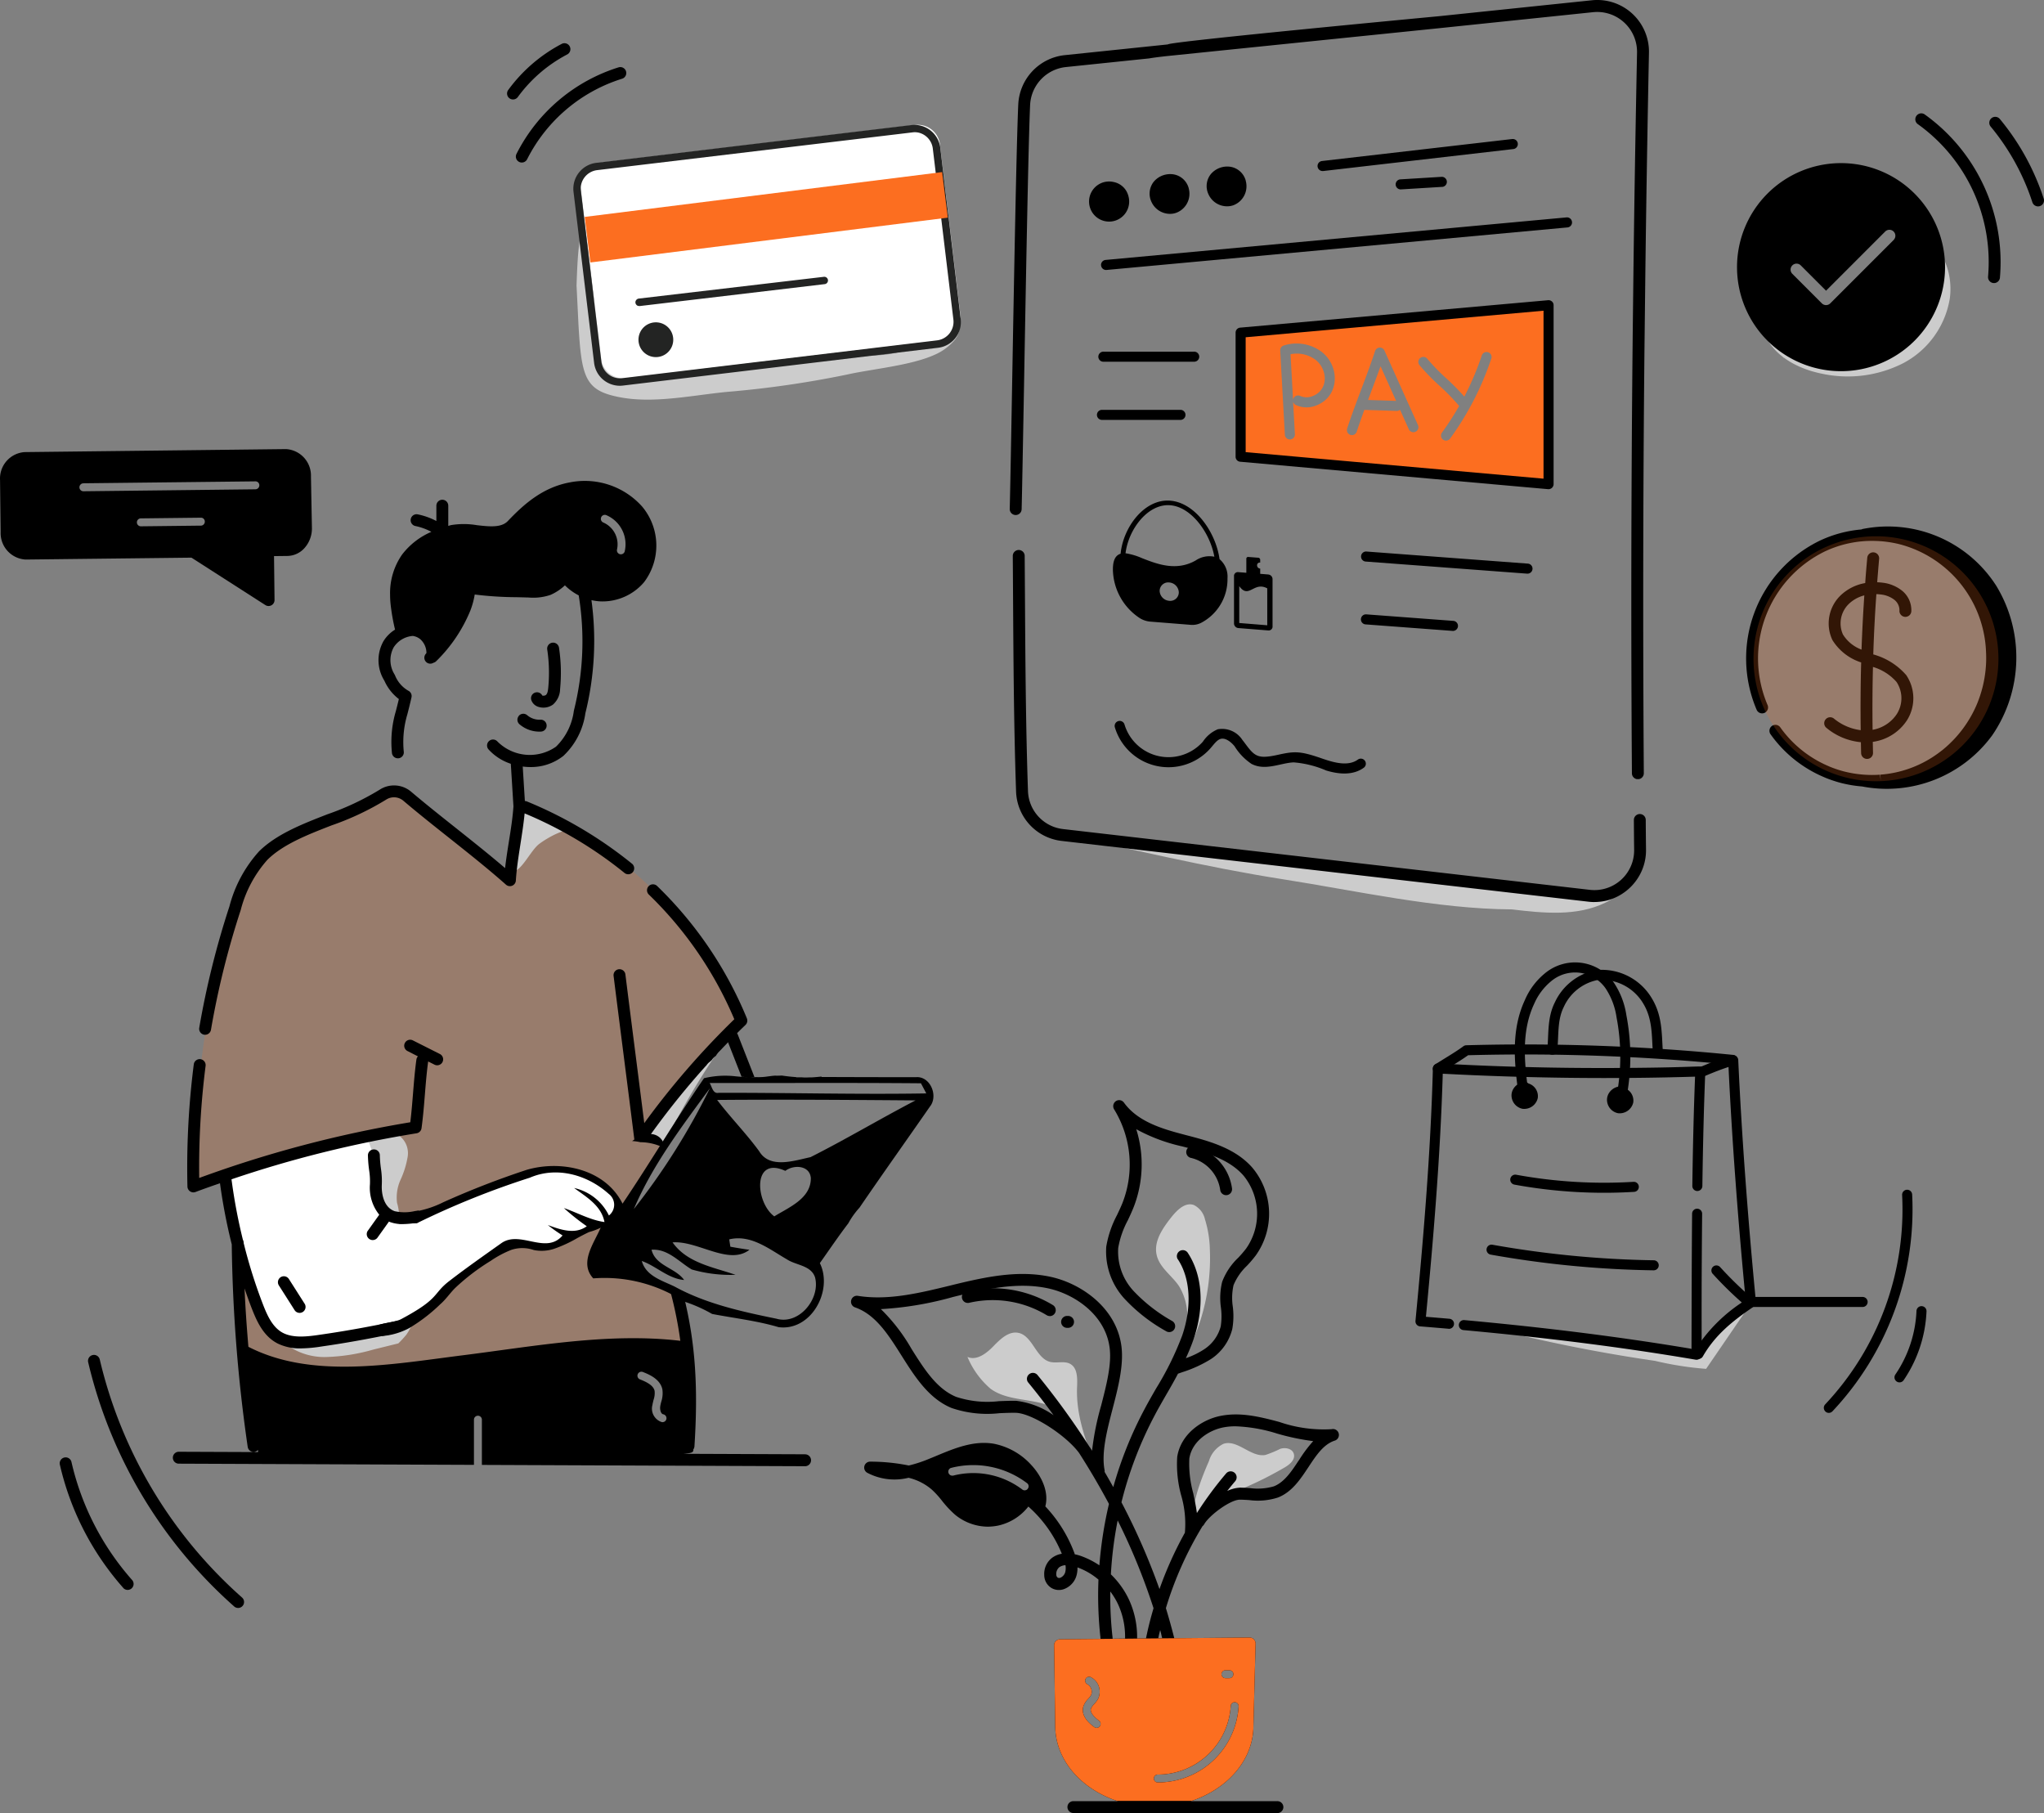 <svg id="introimage_b" xmlns="http://www.w3.org/2000/svg" xmlns:xlink="http://www.w3.org/1999/xlink" width="264.993" height="235.006" viewBox="0 0 264.993 235.006">
  <rect x="0" y="0" width="264.993" height="235.006" fill="#808080" stroke="none"/>
  <defs>
    <clipPath id="clip-path">
      <rect id="Rectangle_3036" data-name="Rectangle 3036" width="264.993" height="235.006" fill="none"/>
    </clipPath>
    <clipPath id="clip-path-3">
      <rect id="Rectangle_3030" data-name="Rectangle 3030" width="70.826" height="76.829" transform="translate(25.009 102.667)" fill="none"/>
    </clipPath>
    <clipPath id="clip-path-4">
      <rect id="Rectangle_3032" data-name="Rectangle 3032" width="82.88" height="100.989" transform="translate(130.906 0.001)" fill="none"/>
    </clipPath>
    <clipPath id="clip-path-6">
      <rect id="Rectangle_3034" data-name="Rectangle 3034" width="31.752" height="31.752" transform="translate(227.334 69.51)" fill="none"/>
    </clipPath>
  </defs>
  <g id="Group_17725" data-name="Group 17725" clip-path="url(#clip-path)">
    <g id="Group_17717" data-name="Group 17717">
      <g id="Group_17716" data-name="Group 17716" clip-path="url(#clip-path)">
        <g id="Group_17715" data-name="Group 17715" opacity="0.2">
          <g id="Group_17714" data-name="Group 17714">
            <g id="Group_17713" data-name="Group 17713" clip-path="url(#clip-path-3)">
              <path id="Path_16543" data-name="Path 16543" d="M25.009,153.5s.224-16.379,3.019-26.385,3.186-16.1,13.192-20.124,9.224-5.255,11.572-3.634,12.969,10.509,12.969,10.509,1.118-6.26,1.509-7.714,1.174-1.4,1.174-1.4a48.992,48.992,0,0,1,27.391,27.391l-12.41,15.037s3.2.692,2.606,1.576-5.121,8.319-5.121,8.319l.111,7.267,6.82,3.354.783,6.372-47.2,5.423s-10.062-2.907-10.062-3.242-.447-12.41-.447-12.41l-1.565-11.516Z" fill="#fc6e20"/>
            </g>
          </g>
        </g>
        <path id="Path_16544" data-name="Path 16544" d="M29.35,152.328l18.988-5.4a38.594,38.594,0,0,1,.121,4.653,20.563,20.563,0,0,0,.717,5.018,3.43,3.43,0,0,0,3.41,1.286,39.387,39.387,0,0,0,8.162-2.907,50.058,50.058,0,0,1,7.6-2.851c1.845-.447,4.137-1.174,6.932.056s4.136,1.733,4.584,2.795.279,2.963.055,2.963-1.652,1.507-2.055,1.2-2.025.588-2.025.588-2.348.782-2.572.95a13.1,13.1,0,0,1-2.851,1.062c-.447,0-2.459-1.062-3.689-.615s-7.659,4.416-9.056,6.093-3.913,5.59-13.248,6.149-9.224,1.118-11.963-6.037a49.476,49.476,0,0,1-3.131-12.913Z" fill="#fff"/>
        <path id="Path_16545" data-name="Path 16545" d="M228.562,42.528c.795,3.279,4.243,5.22,7.551,5.89a15.873,15.873,0,0,0,10.525-1.29,11.589,11.589,0,0,0,6.139-8.412,9.169,9.169,0,0,0-4.415-9.159,8.108,8.108,0,0,1,1.111,7.768,13.32,13.32,0,0,1-5.109,6.259c-2.99,2.086-6.783,3.334-10.322,2.451s-6.525-4.337-6.061-7.954a15.691,15.691,0,0,0,3.357,8.447Z" fill="#ccc"/>
        <path id="Path_16546" data-name="Path 16546" d="M196,117.872c4.087.488,8.445.935,12.138-.877s6.123-6.815,3.775-10.194c2.029,2.663.137,6.817-2.856,8.315s-6.543,1.128-9.866.72l-31.916-3.91L151.5,109.994c-4.391-.538-10.811-.179-14.766-2.086,9.829,2.116,19.526,4.483,29.483,6.042,9.618,1.505,20.049,3.87,29.789,3.924" fill="#ccc"/>
        <path id="Path_16547" data-name="Path 16547" d="M51.82,147.152v.1a2.837,2.837,0,0,1,1.028,2.708,11.732,11.732,0,0,1-.91,2.939,5.568,5.568,0,0,0-.464,3.009,6.19,6.19,0,0,1,.238,1.221.925.925,0,0,1-.651.945,4.048,4.048,0,0,1-2.266-2.791,15.084,15.084,0,0,1-.336-3.706,8.5,8.5,0,0,0-.69-3.635,6.42,6.42,0,0,1,4.791-1.175c-.146-.021-.6.407-.739.386" fill="#ccc"/>
        <path id="Path_16548" data-name="Path 16548" d="M52.649,173.045a8.168,8.168,0,0,0,.6-1c-.059-.1-.117-.194-.173-.292-4.3,1-8.621,1.871-12.981,2.558a8.5,8.5,0,0,1-2.746.128,8.311,8.311,0,0,0,4.906,1.455,24.668,24.668,0,0,0,6.142-.966c1.081-.264,2.162-.535,3.244-.8a13.764,13.764,0,0,0,1-1.079" fill="#ccc"/>
        <path id="Path_16549" data-name="Path 16549" d="M86.267,148.534c.038-.063.066-.13.107-.191.185-.267.388-.52.551-.8a1.991,1.991,0,0,1,.274-.365,3.493,3.493,0,0,1,.605-2.208A100.338,100.338,0,0,1,94.115,134.8,74.772,74.772,0,0,0,83.351,147.7c.275-.508,1.075-.278,1.363.219a2.026,2.026,0,0,1,1.022.29,5.5,5.5,0,0,0,.53.322" fill="#ccc"/>
        <path id="Path_16550" data-name="Path 16550" d="M74.8,107.652l-7.718-3.626a84.623,84.623,0,0,1-.492,8.919c1.111-.2,2.231-2.733,3.315-3.557.94-.714,3.632-2.329,4.894-1.737" fill="#ccc"/>
        <path id="Path_16551" data-name="Path 16551" d="M74.994,42.049c.361,6.248.778,8.22,4.175,9.164,4.694,1.3,9.9.109,14.959-.407a130.855,130.855,0,0,0,15.7-2.259c3.658-.834,10.145-1.3,12.849-3.443s1.592-3.074.963-8.109c-.942,3.518-1.712,6.286-5.716,8.148-2.84,1.321-6.436.846-9.678,1.044L91.838,47.911c-3.9.238-8.107.422-11.322-1.189-3.925-1.967-3.95-14.14-4.854-17.753-.653,2.171-.778,4.082-.917,8.026" fill="#ccc"/>
        <path id="Path_16552" data-name="Path 16552" d="M156.749,189.327a3.639,3.639,0,0,1,1.862-2.181c1.823-.609,3.542,1.77,5.432,1.446a14.988,14.988,0,0,0,1.942-.8c.667-.215,1.576-.029,1.758.675.192.741-.541,1.359-1.183,1.733a48.894,48.894,0,0,1-7.29,3.477,10.645,10.645,0,0,0-2.913,1.417,4.85,4.85,0,0,0-1.253,1.6c-1.129-.953,1.131-6.187,1.647-7.352" fill="#ccc"/>
        <path id="Path_16553" data-name="Path 16553" d="M152.734,176.189a22.048,22.048,0,0,0,1.135-4.758,7.4,7.4,0,0,0-1-4.7c-.939-1.417-2.56-2.417-2.923-4.1-.38-1.761.795-3.437,1.888-4.828.743-.94,1.781-1.987,2.9-1.63a2.7,2.7,0,0,1,1.48,1.861,14.27,14.27,0,0,1,.637,3.912,26.726,26.726,0,0,1-5.534,17.445Z" fill="#ccc"/>
        <path id="Path_16554" data-name="Path 16554" d="M142.618,190.516c-1.292-2.452-3.553-6.829-5.968-8.042-2.588-1.3-5.862-.757-8.225-2.462a11.025,11.025,0,0,1-3-4.134c1.177.524,2.448-.438,3.357-1.378s2.024-2.013,3.279-1.733c1.8.4,2.251,3.253,4.033,3.744.9.247,1.947-.189,2.738.323.907.587.844,1.95.8,3.065-.133,3.827,1.334,7.493,2.774,11.014Z" fill="#ccc"/>
        <path id="Path_16555" data-name="Path 16555" d="M238.679,21.143a13.484,13.484,0,1,0,13.484,13.484,13.484,13.484,0,0,0-13.484-13.484m6.828,9.956-8.223,8.222a.771.771,0,0,1-1.09,0l-3.838-3.839a.773.773,0,0,1,1.093-1.093l3.29,3.29L244.415,30a.773.773,0,0,1,1.093,1.093"/>
        <path id="Path_16556" data-name="Path 16556" d="M241.407,68.6l-.119.029a15.838,15.838,0,0,0-5.166,1.36l-.05.021a16.959,16.959,0,0,0-8.328,22,.772.772,0,0,0,1.419-.608,15.42,15.42,0,0,1,7.509-19.97l.048-.02a14.305,14.305,0,0,1,6.351-1.3,14.757,14.757,0,0,1,3.213.434l.023.006A15.013,15.013,0,0,1,257.454,84.04l.02.41c.022.374.029.761.021,1.179a15.6,15.6,0,0,1-1.093,5.38.206.206,0,0,1-.02.054,15.3,15.3,0,0,1-4.424,6.046c-.082.07-.162.132-.255.2a14.5,14.5,0,0,1-7.938,3.1l.072.768-.125-.765c-.423.032-.869.041-1.364.032a14.777,14.777,0,0,1-3.255-.446,14.36,14.36,0,0,1-1.968-.663.5.5,0,0,0-.066-.031,14.749,14.749,0,0,1-6.237-5,.772.772,0,0,0-1.3.84l.016.023c.008.013.018.025.027.038a16.232,16.232,0,0,0,6.847,5.5.608.608,0,0,0,.063.03,15.976,15.976,0,0,0,2.263.765,16.217,16.217,0,0,0,2.673.439,16.93,16.93,0,0,0,16.87-6.63,17.869,17.869,0,0,0,.511-19.4,16.68,16.68,0,0,0-17.387-7.328"/>
        <path id="Path_16557" data-name="Path 16557" d="M236.671,93.255a.774.774,0,0,0,.112,1.086,8.177,8.177,0,0,0,4.471,1.862c.009.472.017.944.03,1.415a.77.77,0,0,0,.77.751h.022a.77.77,0,0,0,.75-.789v0c-.012-.473-.021-.948-.03-1.422a6.313,6.313,0,0,0,4.429-2.79,5.354,5.354,0,0,0-.093-5.862,8.7,8.7,0,0,0-4.272-2.683c.083-2.626.218-5.246.4-7.813a5.353,5.353,0,0,1,.552.043,3.441,3.441,0,0,1,1.771.685,1.709,1.709,0,0,1,.67,1.391.772.772,0,0,0,1.538.134,3.236,3.236,0,0,0-1.226-2.72,4.945,4.945,0,0,0-2.547-1.022c-.217-.029-.433-.042-.649-.05.07-.929.152-1.928.249-3.036a.772.772,0,1,0-1.538-.14v0c-.107,1.206-.2,2.285-.266,3.279a6.115,6.115,0,0,0-3.262,1.669,5.046,5.046,0,0,0-.987,5.726,6.853,6.853,0,0,0,3.724,2.894c-.08,2.945-.1,5.89-.06,8.778a6.8,6.8,0,0,1-3.469-1.5.773.773,0,0,0-1.086.111m9.21-4.845a3.831,3.831,0,0,1,.035,4.132,4.726,4.726,0,0,1-3.146,2.055c-.038-2.683-.022-5.412.046-8.147a6.544,6.544,0,0,1,3.065,1.957m-6.955-6.16a3.512,3.512,0,0,1,.719-3.923,4.47,4.47,0,0,1,2.051-1.149c-.159,2.313-.28,4.67-.362,7.029a4.811,4.811,0,0,1-2.408-1.959"/>
        <path id="Path_16558" data-name="Path 16558" d="M258.438,36.692h.074a.772.772,0,0,0,.767-.7,23.538,23.538,0,0,0-9.731-21.144.772.772,0,1,0-.931,1.232l.043.03a21.969,21.969,0,0,1,9.082,19.736.771.771,0,0,0,.693.842h0"/>
        <path id="Path_16559" data-name="Path 16559" d="M259.265,15.421a.771.771,0,0,0-1.185.988,29.86,29.86,0,0,1,5.407,9.811.772.772,0,0,0,1.481-.434.13.13,0,0,0-.013-.041,31.4,31.4,0,0,0-5.689-10.324"/>
        <path id="Path_16560" data-name="Path 16560" d="M206.706,116.918a6.9,6.9,0,0,0,1.6-.192,6.785,6.785,0,0,0,4.491-3.749,6.649,6.649,0,0,0,.6-2.842q-.025-1.925-.035-3.857a.77.77,0,1,0-1.54.008q.01,1.939.035,3.868a5.151,5.151,0,0,1-5.745,5.184l-68.271-7.875a5.13,5.13,0,0,1-4.57-4.945c-.286-8.389-.34-16.879-.39-25.089q-.017-2.689-.036-5.376a.772.772,0,0,0-.772-.766h-.006a.773.773,0,0,0-.766.778q.021,2.683.036,5.374c.051,8.221.1,16.721.391,25.137A6.664,6.664,0,0,0,137.66,109l68.269,7.875a6.6,6.6,0,0,0,.782.047"/>
        <path id="Path_16561" data-name="Path 16561" d="M36.389,165.545a.772.772,0,0,0-.236,1.066l2.062,3.239a.772.772,0,0,0,1.3-.829l-2.062-3.239a.774.774,0,0,0-1.066-.237"/>
        <path id="Path_16562" data-name="Path 16562" d="M54.291,156.9l-.524.078a5.83,5.83,0,0,1-2.592.014c-1.321-.451-1.734-2.046-1.678-3.387a10.615,10.615,0,0,0-.106-2.1,15.215,15.215,0,0,1-.148-1.77.755.755,0,0,0-.758-.75h-.037a.771.771,0,0,0-.749.792,16.992,16.992,0,0,0,.16,1.926,9.062,9.062,0,0,1,.1,1.832,5.564,5.564,0,0,0,1.212,3.916c-.01.013-.022.023-.032.037l-1.472,2.061a.772.772,0,0,0,1.256.894l1.472-2.062c.01-.014.016-.03.025-.044.085.037.17.075.261.1a4.647,4.647,0,0,0,1.512.228A12.3,12.3,0,0,0,54,158.5l.219-.033a7.237,7.237,0,0,1,.073-1.57"/>
        <path id="Path_16563" data-name="Path 16563" d="M96.83,132a50.653,50.653,0,0,0-11.647-17.168.772.772,0,0,0-1.073,1.11A49.075,49.075,0,0,1,95.2,132.11a104.764,104.764,0,0,0-11.674,13.465c-.349-2.766-.716-5.65-1.086-8.545-.466-3.649-.933-7.3-1.357-10.7a.772.772,0,0,0-1.538.137.146.146,0,0,0,.007.055c.425,3.4.894,7.054,1.357,10.7.457,3.577.913,7.144,1.33,10.48-.1.067-.193.133-.286.2a6.019,6.019,0,0,1,1.069.147,6.835,6.835,0,0,1,3.007.712A2.3,2.3,0,0,0,86,148.1a1.809,1.809,0,0,0-1.608-1.106,102.23,102.23,0,0,1,7.154-8.872h.019a1.89,1.89,0,0,1,.518-.54,1.953,1.953,0,0,1,.194-.181,1.926,1.926,0,0,1,.5-.522c.027-.025.043-.058.072-.08a1.331,1.331,0,0,1,.134-.207.96.96,0,0,1,.087-.1h-.022c.04-.042.082-.081.121-.123a1.573,1.573,0,0,1,.122-.123c1.1-1.156,2.211-2.3,3.359-3.4a.772.772,0,0,0,.177-.85"/>
        <path id="Path_16564" data-name="Path 16564" d="M104.371,188.5,88.6,188.437c.123-.016.241-.026.366-.036.772-.073.952-.2.921-.525a.782.782,0,0,0,.144-.406c.5-7.758.1-13.446-1.345-19.328a5.619,5.619,0,0,1-1.045-.324c-.275-.117-.38-.162-.349-.15l-.311-.129c-.006.044-.007.086-.015.129h.018a51.056,51.056,0,0,1,1.217,6.124c-9.293-1.093-18.925.71-28.217,1.878-9.245,1.165-19.589,3.1-27.779-1.1-.22-2.583-.4-5.159-.5-7.563.335.994.684,1.955,1.044,2.861.684,1.717,1.554,3.426,3.288,4.292a6.52,6.52,0,0,0,2.961.615,18.581,18.581,0,0,0,2.726-.252c3.082-.439,6.143-1,9.19-1.63a2.166,2.166,0,0,1,.651-1.7c-3.335.711-6.692,1.325-10.07,1.809-1.689.252-3.449.445-4.769-.216s-2.013-2.147-2.544-3.482a65.9,65.9,0,0,1-2.592-8.188v-.042a.767.767,0,0,0-.1-.377,71.422,71.422,0,0,1-1.477-7.838,147.683,147.683,0,0,1,23.992-5.966.771.771,0,0,0,.644-.657c.2-1.456.321-2.947.437-4.389.113-1.408.231-2.863.424-4.264l.835.421a.773.773,0,0,0,.7-1.378l-3.534-1.782a.773.773,0,0,0-.7,1.378l1.372.7a.77.77,0,0,0-.2.424c-.2,1.454-.321,2.942-.436,4.382-.1,1.232-.2,2.5-.355,3.736a151.295,151.295,0,0,0-27.366,7.221,104.256,104.256,0,0,1,.828-14.531.772.772,0,0,0-1.531-.2A105.665,105.665,0,0,0,24.3,153.8a.774.774,0,0,0,1.04.705c1.058-.4,2.117-.769,3.179-1.139a73.693,73.693,0,0,0,1.527,7.932,199.312,199.312,0,0,0,2.066,26.236.769.769,0,0,0,1.341.4v.28l-10.3-.041a.772.772,0,0,0,0,1.543l38.292.155v-5.829a.515.515,0,1,1,1.029-.045.338.338,0,0,1,0,.045v5.835l41.9.17a.772.772,0,1,0,0-1.544m-18.528-4.166-.035-.006a1.829,1.829,0,0,1-1.226-2.23c.036-.224.092-.447.149-.67a2.68,2.68,0,0,0,.133-1.141c-.15-.722-1.043-1.164-1.9-1.5a.513.513,0,0,1-.289-.667h0a.516.516,0,0,1,.668-.289c.728.288,2.244.887,2.527,2.25a3.529,3.529,0,0,1-.144,1.6c-.05.193-.1.385-.13.579-.072.445.079,1,.381,1.052a.515.515,0,0,1-.136,1.02"/>
        <path id="Path_16565" data-name="Path 16565" d="M70.746,90.1a.632.632,0,0,1-.439.059.772.772,0,0,0-1.426.58,1.4,1.4,0,0,0,.962.894,2.129,2.129,0,0,0,1.852-.311,2.751,2.751,0,0,0,.919-2.018,21.8,21.8,0,0,0-.146-5.371.772.772,0,0,0-1.526.231,20.239,20.239,0,0,1,.135,4.991c-.045.461-.115.781-.331.949"/>
        <path id="Path_16566" data-name="Path 16566" d="M67.271,92.785a.772.772,0,0,0,.074,1.089,3.961,3.961,0,0,0,2.576.959c.073,0,.147,0,.221-.006a.772.772,0,0,0,.725-.815.759.759,0,0,0-.787-.728h-.028a2.434,2.434,0,0,1-1.7-.578.772.772,0,0,0-1.089.074"/>
        <path id="Path_16567" data-name="Path 16567" d="M94.227,134.691l1.917,4.887h.034a2.19,2.19,0,0,1,.923.192,1.834,1.834,0,0,1,.3-.086c.024-.008.041-.021.065-.027.008,0,.187-.027.344-.048l-2.149-5.479a.772.772,0,1,0-1.452.524l.006.017.009.023"/>
        <path id="Path_16568" data-name="Path 16568" d="M80.214,8.723A22.265,22.265,0,0,0,66.965,19.939a.772.772,0,1,0,1.369.714l.014-.029A20.7,20.7,0,0,1,80.665,10.2a.772.772,0,0,0-.448-1.477"/>
        <path id="Path_16569" data-name="Path 16569" d="M72.8,5.7a20.187,20.187,0,0,0-6.925,5.982.772.772,0,0,0,1.249.907,18.623,18.623,0,0,1,6.394-5.523.772.772,0,1,0-.681-1.386l-.036.019"/>
        <path id="Path_16570" data-name="Path 16570" d="M.006,62.23l.077,6.736a3.433,3.433,0,0,0,3.226,3.56h.033l21.479-.245L34.4,78.426a.772.772,0,0,0,1.192-.658l-.066-5.687,1.735-.02a3.038,3.038,0,0,0,2.145-.948A3.8,3.8,0,0,0,40.438,68.4l-.125-6.658a3.434,3.434,0,0,0-3.226-3.531h-.033L3.186,58.6A3.427,3.427,0,0,0,.007,62.231m26.031,5.9-7.75.088a.515.515,0,1,1-.051-1.029h.045l7.75-.088a.5.5,0,0,1,.521.478v.031a.516.516,0,0,1-.509.521m-15.259-5.49,22.315-.25a.5.5,0,0,1,.521.472V62.9a.516.516,0,0,1-.509.521L10.8,63.676h-.006a.515.515,0,0,1-.006-1.029"/>
        <path id="Path_16571" data-name="Path 16571" d="M61.848,68.076a10.159,10.159,0,0,0-3.342-.019c-.133.031-.259.072-.39.106V65.546a.771.771,0,0,0-1.542,0h0v1.987a9.022,9.022,0,0,0-2.457-.871.772.772,0,0,0-.271,1.519,7.631,7.631,0,0,1,2.079.754,9.46,9.46,0,0,0-3.8,2.952,8.71,8.71,0,0,0-1.553,5.18c0,.378.019.765.058,1.18a26.767,26.767,0,0,0,.585,3.362,4.557,4.557,0,0,0-1.5,1.5,5.017,5.017,0,0,0,.027,4.968l.1.173a6.09,6.09,0,0,0,1.868,2.359c-.153.647-.286,1.164-.4,1.6a13.97,13.97,0,0,0-.5,5.341.772.772,0,0,0,.771.741h.031a.772.772,0,0,0,.741-.8,12.582,12.582,0,0,1,.457-4.9c.145-.561.325-1.26.537-2.2a.77.77,0,0,0-.424-.868A4.032,4.032,0,0,1,51.2,87.51l-.1-.177a3.478,3.478,0,0,1-.057-3.434,3.244,3.244,0,0,1,2.487-1.472,2.03,2.03,0,0,1,.956.424,2.4,2.4,0,0,1,.8,1.782,1.018,1.018,0,0,1-.087.12.77.77,0,0,0,.994,1.153.753.753,0,0,0,.339-.185,19.519,19.519,0,0,0,4.454-6.6,10.506,10.506,0,0,0,.559-2.061,45.8,45.8,0,0,0,5.465.348c.425.01.852.02,1.283.033.176,0,.32.014.449.021a6.913,6.913,0,0,0,2.627-.354,6.552,6.552,0,0,0,1.87-1.237,7.106,7.106,0,0,0,1.788,1.3,36.91,36.91,0,0,1-.63,14.952,7.892,7.892,0,0,1-2.316,4.66,5.928,5.928,0,0,1-7.6-.681.772.772,0,0,0-1.155,1.024A6.763,6.763,0,0,0,66.223,99l.343,5.51c-.1,1.483-.349,3.08-.6,4.626-.176,1.117-.357,2.259-.484,3.384-2.015-1.728-4.209-3.469-6.342-5.166-1.954-1.551-3.974-3.155-5.827-4.724a3.422,3.422,0,0,0-4.111-.26,34.767,34.767,0,0,1-6.742,3.17c-3.241,1.259-6.592,2.561-8.866,4.8a16.983,16.983,0,0,0-3.848,7.138,110.681,110.681,0,0,0-3.914,15.74.773.773,0,0,0,.627.894.716.716,0,0,0,.131.011.772.772,0,0,0,.76-.642,109.014,109.014,0,0,1,3.857-15.521,15.662,15.662,0,0,1,3.466-6.52c2.046-2.019,5.246-3.263,8.341-4.465a35.956,35.956,0,0,0,7.048-3.33,1.874,1.874,0,0,1,2.248.159c1.871,1.59,3.9,3.2,5.862,4.756,2.529,2.008,5.144,4.083,7.423,6.107a.772.772,0,0,0,1.283-.531c.092-1.528.353-3.179.6-4.769.2-1.292.409-2.62.536-3.937A52.832,52.832,0,0,1,81,113.177a.772.772,0,0,0,.976-1.192,54.427,54.427,0,0,0-13.653-8.1.769.769,0,0,0-.276-.057l-.278-4.471a7.7,7.7,0,0,0,.96.066,6.769,6.769,0,0,0,4.312-1.449A9.375,9.375,0,0,0,75.89,92.45a38.967,38.967,0,0,0,.787-14.665,6.663,6.663,0,0,0,1.217.167,7.076,7.076,0,0,0,5.6-2.484,7.872,7.872,0,0,0-.244-9.809,9.966,9.966,0,0,0-9.417-3.125c-3.455.648-5.883,2.782-7.993,5-.85.894-2.385.723-4.006.539m16.1-1.013a.513.513,0,0,1,.665-.29h0a4.094,4.094,0,0,1,2.385,4.723.515.515,0,0,1-.994-.263,3.08,3.08,0,0,0-1.766-3.5.514.514,0,0,1-.288-.668h0"/>
        <path id="Path_16572" data-name="Path 16572" d="M173.55,185.774a.772.772,0,0,0-.86-.54v.01a17.628,17.628,0,0,1-6.76-.91l-.09-.03c-2.65-.71-5.04-1.26-7.5-.8-2.42.44-5.25,2.3-5.72,5.33a15.208,15.208,0,0,0,.52,5.02,13.085,13.085,0,0,1,.48,4.74c0,.03-.01.05-.01.08a47.814,47.814,0,0,0-3.29,7.3,85.8,85.8,0,0,0-4.93-11.25,49.572,49.572,0,0,1,4.35-11.35c.48-.91,1.01-1.82,1.52-2.71.5-.85.99-1.72,1.46-2.61l.57-.2a16.385,16.385,0,0,0,3.71-1.7,6.573,6.573,0,0,0,2.76-3.9,9.6,9.6,0,0,0,.06-2.93,7.652,7.652,0,0,1,.1-2.74,7.307,7.307,0,0,1,1.74-2.52,15.739,15.739,0,0,0,1.13-1.32,9.3,9.3,0,0,0-.41-11.37c-2.26-2.6-5.73-3.5-8.8-4.29l-.06-.02c-2.99-.77-6.06-1.73-7.81-4.15a.759.759,0,0,0-1.08-.16.79.79,0,0,0-.2,1.02,13.676,13.676,0,0,1,1.1,12.13c-.21.53-.46,1.05-.72,1.6a13.409,13.409,0,0,0-1.39,4.08,9.037,9.037,0,0,0,2.37,6.76,21.848,21.848,0,0,0,5.37,4.19.768.768,0,1,0,.85-1.28c-.01-.01-.02-.02-.03-.02a21.066,21.066,0,0,1-5.01-3.89,7.483,7.483,0,0,1-2-5.58,11.761,11.761,0,0,1,1.25-3.6c.26-.55.52-1.11.75-1.69a15.253,15.253,0,0,0,.34-10.11,22.448,22.448,0,0,0,5.83,2.2l.06.01c2.98.78,6.07,1.58,8.02,3.81a7.835,7.835,0,0,1,.34,9.44,14.789,14.789,0,0,1-1.03,1.2,8.393,8.393,0,0,0-2.08,3.11,8.787,8.787,0,0,0-.17,3.31,8.585,8.585,0,0,1-.02,2.48,5.106,5.106,0,0,1-2.15,2.97,10.593,10.593,0,0,1-2.37,1.15c.37-.8.71-1.62,1-2.45,1.44-4.24,1.16-8.32-.76-11.22a.771.771,0,0,0-1.07-.2.786.786,0,0,0-.24,1.02l.03.03c1.63,2.46,1.84,6.15.57,9.87a39.474,39.474,0,0,1-3.35,6.81c-.52.9-1.05,1.82-1.54,2.75a50.4,50.4,0,0,0-4.05,10.1c-.37-.66-.74-1.32-1.13-1.98a.448.448,0,0,0,0-.23c-.43-2.27.32-5.17,1.05-7.97s1.46-5.67,1.13-8.13c-.68-4.99-5.29-8.14-9.29-8.97-4.12-.85-8.22,0-12.76,1.12l-.16.04c-3.94.96-8.02,1.96-11.95,1.33a.758.758,0,0,0-.88.64.771.771,0,0,0,.5.85c2.66.92,4.3,3.5,6.03,6.24s3.51,5.56,6.48,6.8a14.32,14.32,0,0,0,6.23.68c.69-.03,1.4-.06,2.08-.05,2.1.03,6.55,2.91,8.24,5.21q2.085,3.255,3.87,6.6a52.287,52.287,0,0,0-1.24,7.96,10.739,10.739,0,0,0-2.39-1.21,5.573,5.573,0,0,0-.8-.22c-.04-.13-.08-.25-.13-.37a17.865,17.865,0,0,0-3.69-5.84c.51-1.94-.55-3.98-1.76-5.3a8.874,8.874,0,0,0-4.91-2.82c-2.64-.45-5.13.6-7.53,1.6-.28.12-.56.23-.83.34a17.027,17.027,0,0,1-2.67.88,25.263,25.263,0,0,0-4.98-.5.77.77,0,0,0-.41,1.44,7.551,7.551,0,0,0,5.36.65,7.182,7.182,0,0,1,3.01,1.53,11.623,11.623,0,0,1,1.34,1.47,13.583,13.583,0,0,0,1.68,1.79,6.784,6.784,0,0,0,4.27,1.55,7.465,7.465,0,0,0,1.25-.13,6.813,6.813,0,0,0,3.98-2.48,16.471,16.471,0,0,1,4.34,6.12,2.919,2.919,0,0,0-1.2.48,2.619,2.619,0,0,0-1.08,2.28,1.957,1.957,0,0,0,.98,1.7,1.91,1.91,0,0,0,1.68.08,2.624,2.624,0,0,0,1.5-1.64,3.624,3.624,0,0,0,.15-1.13,8.848,8.848,0,0,1,2.72,1.58,50.021,50.021,0,0,0,.25,7.44,2.106,2.106,0,0,0,.02.25l-5.26.05a.764.764,0,0,0-.76.78l.14,10.41c0,4.41,3.31,8.18,8.01,9.75a.488.488,0,0,0,.11.04h-5.7a.76.76,0,0,0-.83.71.77.77,0,0,0,.71.82c.02,0,.04.01.06.01h26.39a.78.78,0,0,0,.83-.72.771.771,0,0,0-.72-.82h-.05a.064.064,0,0,0-.06,0H154.38a.488.488,0,0,0,.11-.04c4.69-1.57,8.01-5.34,8.01-9.73l.28-10.65a.821.821,0,0,0-.22-.56.787.787,0,0,0-.56-.23l-9.76.09c-.01-.05-.03-.11-.04-.16-.32-1.24-.66-2.48-1.05-3.74a46.065,46.065,0,0,1,4.75-10.63.7.7,0,0,0,.2-.22c.67-1.19,3.41-3.21,4.64-3.21h.01c.4,0,.8.03,1.19.05a8.463,8.463,0,0,0,3.74-.33c1.82-.71,2.91-2.37,3.97-3.97,1-1.51,1.94-2.93,3.38-3.4a.771.771,0,0,0,.52-.96m-31.97,2.27a5.571,5.571,0,0,0-.37-.57,99.439,99.439,0,0,0-6.69-9.23.775.775,0,0,0-1.26.9.435.435,0,0,1,.06.07c1.13,1.38,2.22,2.78,3.27,4.22a10.7,10.7,0,0,0-4.89-1.87h-.31c-.62,0-1.25.03-1.87.05a13,13,0,0,1-5.57-.56c-2.52-1.05-4.1-3.55-5.77-6.2a23.527,23.527,0,0,0-3.98-5.17,43.33,43.33,0,0,0,9.34-1.57l.16-.04c4.36-1.07,8.28-1.89,12.09-1.1,3.48.72,7.49,3.42,8.06,7.67.3,2.16-.41,4.89-1.09,7.53a35.488,35.488,0,0,0-1.18,5.87m-8.33,4.91v.01a.5.5,0,0,1-.15.14.594.594,0,0,1-.26.07.51.51,0,0,1-.31-.11,10.519,10.519,0,0,0-8.99-1.79v-.01a.516.516,0,0,1-.27-.99,11.558,11.558,0,0,1,9.88,1.97.5.5,0,0,1,.1.71m4.84,10.87a1.136,1.136,0,0,1-.6.67.427.427,0,0,1-.35,0,.484.484,0,0,1-.2-.43,1.134,1.134,0,0,1,.41-.94,1.6,1.6,0,0,1,.78-.25,2.181,2.181,0,0,1-.04.95m4.49,19.93a.511.511,0,0,1-.72.1c-.39-.29-1.48-1.11-1.48-2.2a1.723,1.723,0,0,1,.06-.44,2.6,2.6,0,0,1,.64-1.02,3.326,3.326,0,0,0,.36-.46,1.108,1.108,0,0,0-.48-1.43.513.513,0,0,1-.22-.69.508.508,0,0,1,.65-.24,2.119,2.119,0,0,1,.96,2.84l-.01.02a3.82,3.82,0,0,1-.49.65,1.808,1.808,0,0,0-.42.6c-.11.42.24.94,1.05,1.55a.511.511,0,0,1,.1.72m2.32-26.68a81.574,81.574,0,0,1,4.65,11.38c-.33,1.12-.63,2.25-.87,3.4-.03.11-.05.22-.07.33-.01.06-.03.12-.04.18l-1.15.01v-.19a11.484,11.484,0,0,0-1.08-4.9,11.16,11.16,0,0,0-2.32-3.22,49.834,49.834,0,0,1,.88-6.99m-.65,15.33a1.636,1.636,0,0,1-.02-.22,48.239,48.239,0,0,1-.29-5.88l.01-.01a9.18,9.18,0,0,1,1,1.65,10.014,10.014,0,0,1,.91,4.24v.2Zm14.62,4.09h.52a.512.512,0,0,1,.51.51.521.521,0,0,1-.51.52h-.52a.528.528,0,0,1-.51-.52.512.512,0,0,1,.51-.51m.69,4.61a.511.511,0,0,1,1.02.03v.03a10.489,10.489,0,0,1-10.48,9.87.51.51,0,1,1,0-1.02,9.476,9.476,0,0,0,9.46-8.91m-8.89-8.77v.01h-.51l.04-.16v-.01c.06-.3.14-.6.21-.89.09.3.15.6.22.9.01.05.03.1.04.15m17.73-23.06h-.01c-.96,1.46-1.88,2.84-3.24,3.38a7.458,7.458,0,0,1-3.08.23c-.43-.03-.85-.05-1.27-.06h-.02a4.487,4.487,0,0,0-1.68.43c.34-.43.68-.85,1.04-1.27a.773.773,0,0,0-1.18-1,46.5,46.5,0,0,0-3.79,5.13c-.11-.85-.3-1.73-.48-2.59a14.323,14.323,0,0,1-.5-4.47c.35-2.28,2.57-3.7,4.47-4.05a8.148,8.148,0,0,1,1.56-.13,20.357,20.357,0,0,1,5.25.91l.09.03a30.306,30.306,0,0,0,4.69.98,17.19,17.19,0,0,0-1.85,2.48"/>
        <path id="Path_16573" data-name="Path 16573" d="M136.1,170.591a.772.772,0,0,0,.4-1.432,15.1,15.1,0,0,0-11.239-1.787.772.772,0,0,0,.358,1.5,13.532,13.532,0,0,1,10.081,1.6.771.771,0,0,0,.4.112"/>
        <path id="Path_16574" data-name="Path 16574" d="M138.342,172.112h.126a.772.772,0,0,0,0-1.544h-.126a.772.772,0,0,0,0,1.544"/>
        <path id="Path_16575" data-name="Path 16575" d="M154.42,150.087a5,5,0,0,1,3.775,4.157.773.773,0,0,0,.764.671.674.674,0,0,0,.1-.007.772.772,0,0,0,.665-.866,6.515,6.515,0,0,0-5.012-5.469.772.772,0,0,0-.3,1.515"/>
        <path id="Path_16576" data-name="Path 16576" d="M30.35,208.218a.772.772,0,0,0,1.039-1.143l-.019-.016a59.378,59.378,0,0,1-18.432-30.827.772.772,0,1,0-1.511.318l.008.033a60.927,60.927,0,0,0,18.916,31.634"/>
        <path id="Path_16577" data-name="Path 16577" d="M15.992,205.841a.772.772,0,0,0,1.154-1.024,34.791,34.791,0,0,1-7.882-15.324.772.772,0,0,0-1.506.34,36.339,36.339,0,0,0,8.234,16"/>
      </g>
    </g>
    <g id="Group_17719" data-name="Group 17719">
      <g id="Group_17718" data-name="Group 17718" clip-path="url(#clip-path-4)">
        <path id="Path_16578" data-name="Path 16578" d="M207.218,0a6.72,6.72,0,0,0-.827.034L186.553,2.1s-35.092,3.3-35.147,3.658L138.015,7.15a6.741,6.741,0,0,0-6,6.34c-.234,4.876-.567,23.43-.809,36.978-.125,6.978-.233,13-.3,15.492a.772.772,0,0,0,.748.795h.025A.772.772,0,0,0,132.45,66c.064-2.494.172-8.523.3-15.5.242-13.539.575-32.081.8-36.934a5.187,5.187,0,0,1,4.624-4.873l10.82-1.124c.759-.138,2.286-.3,2.286-.3l35.165-3.6,20.1-2.091A5.166,5.166,0,0,1,212.206,6.2v0a5.249,5.249,0,0,1,.026.627q-.106,5.318-.2,10.605c-.12,6.884-.218,13.579-.291,19.9l-.065,5.6-.025,2.457c-.181,18.42-.209,36.87-.083,54.844a.773.773,0,0,0,.772.767h.006a.772.772,0,0,0,.766-.777c-.125-17.96-.1-36.4.083-54.814l.093-8.068c.073-6.315.171-13.006.291-19.888q.089-5.288.2-10.6A6.705,6.705,0,0,0,207.225,0h-.007"/>
      </g>
    </g>
    <g id="Group_17724" data-name="Group 17724">
      <g id="Group_17723" data-name="Group 17723" clip-path="url(#clip-path)">
        <path id="Path_16579" data-name="Path 16579" d="M118.82,139.621q-6.148,0-12.3-.026c-.012-.019-.016-.036-.027-.055-.4.045-.794.077-1.191.105h-.248c-.233.009-.467.019-.7.019-.148,0-.289-.019-.436-.022h-.723l.041-.032c-.637-.035-1.259-.11-1.876-.2-.235.009-.47.019-.706.019-.061,0-.117-.008-.178-.009-.115.01-.23.024-.345.028-.189.025-.377.053-.565.073a7.687,7.687,0,0,1-1.5.092c-.161,0-.323.013-.484.013a21.032,21.032,0,0,1-2.216-.118,11.715,11.715,0,0,0-4.092.246c-3.66,5.32-6.952,10.9-10.564,16.259-2.234-4.479-7.952-5.692-12.438-4.378a110.09,110.09,0,0,0-10.809,4.2,13.013,13.013,0,0,1-3.415,1.156c-.2.1-.2.549-.4.647a12.105,12.105,0,0,1-1.963.988,14.429,14.429,0,0,1,1.663-.077c.174,0,.515.009.7,0a107.8,107.8,0,0,1,14.644-5.9c3.5-1.513,7.49-.364,10.225,2.1a1.76,1.76,0,0,1,.024,2.8,6.6,6.6,0,0,0-4.51-3.565c1.6,1.176,3.53,2.287,3.935,4.414-1.862-.262-3.506-1.212-5.261-1.814a29.946,29.946,0,0,0,2.967,2.359c-1.551,1.124-3.446.429-5.048-.157a19.567,19.567,0,0,0,1.91,1.349c-2.163,2.552-5.5-.733-7.947,1.009-2.283,1.622-4.553,3.208-6.772,4.923-2.167,1.676-1.142,2.214-6.214,4.917-.677.36-2.194.475-2.9.759.075.39.342,1.039.416,1.43a8.838,8.838,0,0,0,3.554-1.041,21.549,21.549,0,0,0,4-3.074c.726-.621,1.258-1.439,1.936-2.111a27.829,27.829,0,0,1,4.618-3.523A13.182,13.182,0,0,1,66.3,162a4.541,4.541,0,0,1,2.9.023,5.132,5.132,0,0,0,2.653-.163,17.065,17.065,0,0,0,2.99-1.384c.507-.272,1.013-.543,1.536-.784a8.44,8.44,0,0,0,1.491-.558c-.848,2-2.824,4.541-.956,6.567a18.808,18.808,0,0,1,11.73,2.985,19.244,19.244,0,0,1,3.68,1.626c2.875.549,5.8.879,8.612,1.709,4.208.556,7.109-4.718,5.354-8.3,1.219-1.719,2.4-3.472,3.679-5.143a10.7,10.7,0,0,1,1.462-2.048c3.007-4.4,6.1-8.734,9.136-13.108,1.084-1.349.086-3.866-1.734-3.81m-26.8,1.446a87.511,87.511,0,0,1-9.859,15.654c2.424-5.7,6.214-10.7,9.859-15.654m8.578,29.859c-4.513-.924-9.1-1.933-13.168-4.164-1.615-.777-3.7-1.358-4.238-3.309,1.9.679,3.414,2.289,5.486,2.465-1.138-1.6-3.7-1.8-4.224-3.923,2.127-.143,3.548,1.573,5.21,2.558a18.1,18.1,0,0,0,5.679.691c-2.879-1-6.272-1.519-8.161-4.2,3.265-.259,7.28,3.038,9.966.959q-1.247-.173-2.475-.4c-.036-.237-.11-.711-.146-.95,2.821-.673,5.191,1.272,7.473,2.585,1.191.79,3.1.76,3.645,2.309.756,2.787-2.081,6.275-5.048,5.373m1.2-19.146c1.087-.829,3.165-.739,3.311.923.033,2.651-2.827,3.794-4.738,4.974-2.431-1.766-2.9-7.875,1.427-5.9m3.268-1.775c-2.106.447-5.27,1.549-6.649-.762-1.691-2.318-3.72-4.367-5.454-6.652,8.572-.074,17.148-.008,25.719.057-4.577,2.381-9.012,5.037-13.617,7.357m-11.9-8.34c-.775.155-.866-.8-1.176-1.275,9.129.021,18.26-.039,27.393.039.232.434.465.872.693,1.313-8.971.152-17.939-.1-26.91-.077"/>
        <path id="Path_16580" data-name="Path 16580" d="M118.657,16.2,77.788,21.1a2.878,2.878,0,0,0-2.514,3.2l2.666,22.2a2.876,2.876,0,0,0,3.2,2.514h0l40.871-4.9a2.876,2.876,0,0,0,2.514-3.2h0l-2.667-22.2a2.876,2.876,0,0,0-3.2-2.514h0" fill="#fff"/>
        <path id="Path_16581" data-name="Path 16581" d="M79.317,49.834a3.356,3.356,0,0,1-2.293-2.79l-2.673-22.2a3.382,3.382,0,0,1,2.932-3.735l40.884-4.9a3.378,3.378,0,0,1,3.735,2.932l2.65,22.2a3.356,3.356,0,0,1-2.929,3.735h0L80.762,49.976a3.276,3.276,0,0,1-1.441-.142m39.972-32.586a2.229,2.229,0,0,0-1.032-.084l-40.854,4.89A2.422,2.422,0,0,0,75.3,24.721l2.674,22.2a2.42,2.42,0,0,0,2.667,2.1L121.5,44.115a2.423,2.423,0,0,0,2.105-2.668l-2.673-22.2a2.42,2.42,0,0,0-1.643-2" fill="#232423"/>
        <rect id="Rectangle_3033" data-name="Rectangle 3033" width="46.702" height="5.951" transform="translate(75.798 28.116) rotate(-7.146)" fill="#fc6e20"/>
        <path id="Path_16582" data-name="Path 16582" d="M82.7,39.645a.536.536,0,0,1-.215-.158.514.514,0,0,1-.106-.245.5.5,0,0,1,.428-.541L106.8,35.88a.482.482,0,0,1,.362.1.484.484,0,0,1,.18.329.489.489,0,0,1-.106.345.477.477,0,0,1-.315.174l-24,2.844Z" fill="#232423"/>
        <path id="Path_16583" data-name="Path 16583" d="M84.331,46.177a2.254,2.254,0,1,0-1.445-2.842,2.254,2.254,0,0,0,1.445,2.842h0" fill="#232423"/>
        <path id="Path_16584" data-name="Path 16584" d="M167.636,51.83l-.326-5.916a4.076,4.076,0,0,1,3.293.761c1.567,1.293,1.619,3.9-.439,4.668a2.022,2.022,0,0,1-1.6-.022.651.651,0,0,0-.868.308.636.636,0,0,0-.058.2" fill="#fc6e20"/>
        <path id="Path_16585" data-name="Path 16585" d="M178.975,47.481c-.584,1.641-1.391,3.752-1.614,4.359l3.627.117Zm0,0c-.584,1.641-1.391,3.752-1.614,4.359l3.627.117Zm0,0c-.584,1.641-1.391,3.752-1.614,4.359l3.627.117Zm0,0c-.584,1.641-1.391,3.752-1.614,4.359l3.627.117Zm0,0c-.584,1.641-1.391,3.752-1.614,4.359l3.627.117Zm0,0c-.584,1.641-1.391,3.752-1.614,4.359l3.627.117Zm0,0c-.584,1.641-1.391,3.752-1.614,4.359l3.627.117Zm0,0c-.584,1.641-1.391,3.752-1.614,4.359l3.627.117Zm0,0c-.584,1.641-1.391,3.752-1.614,4.359l3.627.117Zm0,0c-.584,1.641-1.391,3.752-1.614,4.359l3.627.117Zm0,0c-.584,1.641-1.391,3.752-1.614,4.359l3.627.117Zm0,0c-.584,1.641-1.391,3.752-1.614,4.359l3.627.117Zm0,0c-.584,1.641-1.391,3.752-1.614,4.359l3.627.117Zm0,0c-.584,1.641-1.391,3.752-1.614,4.359l3.627.117Zm0,0c-.584,1.641-1.391,3.752-1.614,4.359l3.627.117Zm0,0c-.584,1.641-1.391,3.752-1.614,4.359l3.627.117Zm0,0c-.584,1.641-1.391,3.752-1.614,4.359l3.627.117Zm0,0c-.584,1.641-1.391,3.752-1.614,4.359l3.627.117Zm0,0c-.584,1.641-1.391,3.752-1.614,4.359l3.627.117Zm0,0c-.584,1.641-1.391,3.752-1.614,4.359l3.627.117Zm0,0c-.584,1.641-1.391,3.752-1.614,4.359l3.627.117Zm0,0c-.584,1.641-1.391,3.752-1.614,4.359l3.627.117Zm0,0c-.584,1.641-1.391,3.752-1.614,4.359l3.627.117Zm0,0c-.584,1.641-1.391,3.752-1.614,4.359l3.627.117Zm0,0c-.584,1.641-1.391,3.752-1.614,4.359l3.627.117Zm0,0c-.584,1.641-1.391,3.752-1.614,4.359l3.627.117Zm0,0c-.584,1.641-1.391,3.752-1.614,4.359l3.627.117Zm0,0c-.584,1.641-1.391,3.752-1.614,4.359l3.627.117Zm0,0c-.584,1.641-1.391,3.752-1.614,4.359l3.627.117Zm0,0c-.584,1.641-1.391,3.752-1.614,4.359l3.627.117Zm0,0c-.584,1.641-1.391,3.752-1.614,4.359l3.627.117Zm0,0c-.584,1.641-1.391,3.752-1.614,4.359l3.627.117Zm-18.133-4.363V59.2l39.921,3.561v-23.2Zm7.033,13.154a.65.65,0,0,1-.609.687h-.005a.086.086,0,0,1-.039,0,.649.649,0,0,1-.648-.618l-.6-10.9a.648.648,0,0,1,.465-.661,5.437,5.437,0,0,1,4.985.887c2.349,1.926,2.21,5.765-.809,6.9A3.326,3.326,0,0,1,168,52.5a.657.657,0,0,1-.357-.443Zm6.776-.726c1.077-3.3,2.556-6.794,3.619-10.044a.651.651,0,0,1,1.213-.066l4.35,9.665a.653.653,0,0,1-1.191.536l-1.136-2.524a.654.654,0,0,1-.43.148c-4.407-.142-4.124-.123-4.194-.143-.352.966-.691,1.918-.992,2.832a.65.65,0,0,1-1.237-.4v0m18.682-9.065A38.124,38.124,0,0,1,188,56.841a.662.662,0,0,1-.531.27.674.674,0,0,1-.383-.126.659.659,0,0,1-.143-.914,35.574,35.574,0,0,0,2.227-3.454,28.635,28.635,0,0,0-2.566-2.636,27.7,27.7,0,0,1-2.583-2.658.654.654,0,0,1,.1-.917.646.646,0,0,1,.91.091l.008.009a26.873,26.873,0,0,0,2.462,2.532,29.917,29.917,0,0,1,2.34,2.371,37.162,37.162,0,0,0,2.266-5.337.651.651,0,1,1,1.235.413m-14.358,1c-.584,1.641-1.391,3.752-1.614,4.359l3.627.117Zm0,0c-.584,1.641-1.391,3.752-1.614,4.359l3.627.117Zm0,0c-.584,1.641-1.391,3.752-1.614,4.359l3.627.117Zm0,0c-.584,1.641-1.391,3.752-1.614,4.359l3.627.117Zm0,0c-.584,1.641-1.391,3.752-1.614,4.359l3.627.117Zm0,0c-.584,1.641-1.391,3.752-1.614,4.359l3.627.117Zm0,0c-.584,1.641-1.391,3.752-1.614,4.359l3.627.117Zm0,0c-.584,1.641-1.391,3.752-1.614,4.359l3.627.117Zm0,0c-.584,1.641-1.391,3.752-1.614,4.359l3.627.117Zm0,0c-.584,1.641-1.391,3.752-1.614,4.359l3.627.117Zm0,0c-.584,1.641-1.391,3.752-1.614,4.359l3.627.117Zm0,0c-.584,1.641-1.391,3.752-1.614,4.359l3.627.117Zm0,0c-.584,1.641-1.391,3.752-1.614,4.359l3.627.117Zm0,0c-.584,1.641-1.391,3.752-1.614,4.359l3.627.117Zm0,0c-.584,1.641-1.391,3.752-1.614,4.359l3.627.117Zm0,0c-.584,1.641-1.391,3.752-1.614,4.359l3.627.117Zm0,0c-.584,1.641-1.391,3.752-1.614,4.359l3.627.117Zm0,0c-.584,1.641-1.391,3.752-1.614,4.359l3.627.117Zm0,0c-.584,1.641-1.391,3.752-1.614,4.359l3.627.117Zm0,0c-.584,1.641-1.391,3.752-1.614,4.359l3.627.117Zm0,0c-.584,1.641-1.391,3.752-1.614,4.359l3.627.117Zm0,0c-.584,1.641-1.391,3.752-1.614,4.359l3.627.117Zm0,0c-.584,1.641-1.391,3.752-1.614,4.359l3.627.117Zm0,0c-.584,1.641-1.391,3.752-1.614,4.359l3.627.117Zm0,0c-.584,1.641-1.391,3.752-1.614,4.359l3.627.117Zm0,0c-.584,1.641-1.391,3.752-1.614,4.359l3.627.117Zm0,0c-.584,1.641-1.391,3.752-1.614,4.359l3.627.117Zm0,0c-.584,1.641-1.391,3.752-1.614,4.359l3.627.117Zm0,0c-.584,1.641-1.391,3.752-1.614,4.359l3.627.117Zm0,0c-.584,1.641-1.391,3.752-1.614,4.359l3.627.117Zm0,0c-.584,1.641-1.391,3.752-1.614,4.359l3.627.117Zm0,0c-.584,1.641-1.391,3.752-1.614,4.359l3.627.117Zm0,0c-.584,1.641-1.391,3.752-1.614,4.359l3.627.117Z" fill="#fc6e20"/>
        <path id="Path_16586" data-name="Path 16586" d="M201.2,39.082a.633.633,0,0,0-.5-.17L160.78,42.467a.649.649,0,0,0-.591.648V59.2a.645.645,0,0,0,.591.648l39.926,3.558a.182.182,0,0,0,.057,0,.659.659,0,0,0,.652-.653v-23.2a.642.642,0,0,0-.213-.478M200.11,62.044l-38.616-3.437V43.714l38.616-3.441Z"/>
        <path id="Path_16587" data-name="Path 16587" d="M142.745,34.4a.652.652,0,0,1,.59-.709l59.738-5.51a.653.653,0,1,1,.119,1.3l-59.735,5.51a.654.654,0,0,1-.709-.59"/>
        <path id="Path_16588" data-name="Path 16588" d="M142.044,26.871a1.919,1.919,0,1,0-.065-.182,1.868,1.868,0,0,0,.065.182"/>
        <path id="Path_16589" data-name="Path 16589" d="M146.288,25.4a2.468,2.468,0,0,0-1.892-1.805,2.6,2.6,0,1,0,1.892,1.805m-3.64,1.222a1.27,1.27,0,0,1,2.325-1.024,1.227,1.227,0,0,1,.062.176,1.269,1.269,0,0,1-2.387.848"/>
        <path id="Path_16590" data-name="Path 16590" d="M149.873,25.892a1.919,1.919,0,1,0-.065-.182,1.872,1.872,0,0,0,.065.182"/>
        <path id="Path_16591" data-name="Path 16591" d="M154.117,24.42a2.468,2.468,0,0,0-1.892-1.805,2.781,2.781,0,0,0-2.641.931,2.484,2.484,0,0,0-.313,2.6,2.642,2.642,0,0,0,2.423,1.574,2.379,2.379,0,0,0,.818-.146,2.635,2.635,0,0,0,1.6-3.157m-2.418,1.992a1.35,1.35,0,0,1-1.222-.77,1.179,1.179,0,0,1,.117-1.266,1.474,1.474,0,0,1,1.114-.509,1.341,1.341,0,0,1,.26.026,1.173,1.173,0,0,1,.9.9,1.331,1.331,0,0,1-.792,1.558,1.083,1.083,0,0,1-.374.061"/>
        <path id="Path_16592" data-name="Path 16592" d="M157.268,24.914a1.919,1.919,0,1,0-.065-.182,1.868,1.868,0,0,0,.065.182"/>
        <path id="Path_16593" data-name="Path 16593" d="M161.511,23.441a2.468,2.468,0,0,0-1.892-1.805,2.781,2.781,0,0,0-2.641.931,2.484,2.484,0,0,0-.313,2.6,2.642,2.642,0,0,0,2.423,1.574,2.372,2.372,0,0,0,.818-.139,2.635,2.635,0,0,0,1.6-3.157m-2.418,1.992a1.35,1.35,0,0,1-1.222-.77,1.178,1.178,0,0,1,.118-1.27,1.474,1.474,0,0,1,1.114-.509,1.341,1.341,0,0,1,.26.026,1.172,1.172,0,0,1,.9.9,1.333,1.333,0,0,1-.791,1.558,1.088,1.088,0,0,1-.375.061"/>
        <path id="Path_16594" data-name="Path 16594" d="M171.466,22.169a.652.652,0,0,1-.074-1.3l24.656-2.848a.654.654,0,0,1,.15,1.3l-24.657,2.848h-.076"/>
        <path id="Path_16595" data-name="Path 16595" d="M181.565,24.55a.652.652,0,0,1-.04-1.3l5.328-.326a.652.652,0,1,1,.143,1.3c-.021,0-.042,0-.063,0l-5.328.327h-.041"/>
        <path id="Path_16596" data-name="Path 16596" d="M154.762,46.884H143.106a.652.652,0,1,1-.1-1.3.579.579,0,0,1,.1,0h11.656a.652.652,0,1,1,.1,1.3.579.579,0,0,1-.1,0"/>
        <path id="Path_16597" data-name="Path 16597" d="M153,54.424H142.814a.652.652,0,0,1,0-1.3H153a.652.652,0,0,1,.1,1.3.579.579,0,0,1-.1,0"/>
        <path id="Path_16598" data-name="Path 16598" d="M198.054,74.356H198l-20.982-1.571a.653.653,0,0,1,.1-1.3L198.1,73.056a.652.652,0,0,1-.048,1.3"/>
        <path id="Path_16599" data-name="Path 16599" d="M188.384,81.777h-.05L177,80.929a.653.653,0,0,1,.1-1.3l11.336.849a.652.652,0,0,1-.048,1.3"/>
        <path id="Path_16600" data-name="Path 16600" d="M171.879,99.846a13.364,13.364,0,0,0-4.152-1.029c-1.69.06-3.652,1.141-5.47.2a7.449,7.449,0,0,1-2.2-2.285c-.471-.58-1.2-1.137-1.814-.956-.483.14-.874.714-1.313,1.214a7.259,7.259,0,0,1-12.393-2.708.652.652,0,0,1,1.249-.377,5.954,5.954,0,0,0,10.166,2.222,4.294,4.294,0,0,1,1.927-1.6,3.132,3.132,0,0,1,3.192,1.386c.153.189.3.385.446.582,1.186,1.595,1.639,1.9,4.211,1.33,2.088-.459,2.835-.49,5.556.452,1.446.5,3.422,1.143,4.756.179a.652.652,0,1,1,.764,1.057c-1.412,1.02-3.261.853-4.924.339"/>
        <path id="Path_16601" data-name="Path 16601" d="M158.109,72.485c-.472-3.451-3.134-7.33-6.4-7.59-3.315-.264-6.092,3.408-6.428,6.877a1.255,1.255,0,0,0-.292.131c-.483.3-.708.916-.708,1.935a7.689,7.689,0,0,0,3.268,6.134,3.072,3.072,0,0,0,1.576.6l5.185.413a2.529,2.529,0,0,0,1.393-.247,6.368,6.368,0,0,0,3.435-5.711v-.079a2.95,2.95,0,0,0-1.028-2.467m-6.525,5.395a1.345,1.345,0,0,1-1.243-1.287,1.11,1.11,0,0,1,1.124-1.1,1.192,1.192,0,0,1,.119.008,1.344,1.344,0,0,1,1.242,1.287,1.109,1.109,0,0,1-1.122,1.1c-.04,0-.08,0-.12-.008m3.443-5.24c-2.509,1.442-4.986.487-6.961-.284a8.491,8.491,0,0,0-2.148-.64c.38-3.112,2.9-6.454,5.791-6.224,2.752.22,5.161,3.572,5.726,6.672a3.187,3.187,0,0,0-2.408.476"/>
        <path id="Path_16602" data-name="Path 16602" d="M164.412,74.461l-1.035-.083V73.7c-.534-.043-.546-.825,0-.782v-.364a.272.272,0,0,0-.249-.263l-1.3-.1a.226.226,0,0,0-.248.2v1.85l-1.035-.081a.5.5,0,0,0-.562.43.539.539,0,0,0,0,.07V80.82a.611.611,0,0,0,.566.588l3.867.308a.506.506,0,0,0,.563-.443.364.364,0,0,0,0-.057V75.051a.61.61,0,0,0-.567-.587m-.118,6.582-3.632-.295v-4.78c1.248,1.739,1.87-.654,3.63.289Z"/>
        <path id="Path_16603" data-name="Path 16603" d="M221.187,177.428l6.335-9.254c-3.543,1.373-5.282,5.809-8.925,6.886a11.182,11.182,0,0,1-4.868-.036l-17.236-2.685c-1.685-.262-3.688-.9-5.383-.767a206.044,206.044,0,0,0,23.451,4.818,42.4,42.4,0,0,0,6.627,1.037" fill="#ccc"/>
        <path id="Path_16604" data-name="Path 16604" d="M187.808,172.231c-1.236-.107-2.465-.211-3.7-.31a.652.652,0,0,1-.6-.7v-.007c.993-10.353,1.953-21.481,2.258-32.712a.677.677,0,0,1,.65-.663c.574,0,10.374.69,24.2.582,10.318-.061,9.894-.382,10.277,0a.649.649,0,0,1,.188.485c-.18,4.469-.3,9.18-.379,14.829a.657.657,0,0,1-.66.641.65.65,0,0,1-.641-.659h0c.074-5.366.188-9.89.353-14.164-10.659.328-21.75.2-32.709-.381-.318,10.816-1.23,21.514-2.183,31.506q1.522.125,3.047.257a.652.652,0,1,1-.112,1.3"/>
        <path id="Path_16605" data-name="Path 16605" d="M219.832,176.239c-9.267-1.579-19.117-2.834-30.112-3.837a.65.65,0,1,1,.118-1.295c10.73.979,20.376,2.2,29.456,3.722.016-6.079.028-12.089.078-17.516a.65.65,0,0,1,1.3.012c-.181,19.138.115,18.409-.313,18.771a.651.651,0,0,1-.528.143"/>
        <path id="Path_16606" data-name="Path 16606" d="M219.868,176.064a.649.649,0,0,1-.237-.888,20.707,20.707,0,0,1,6.685-6.669c-1.021-10.6-1.787-21.017-2.223-30.209-.877.285-1.969.7-3.165,1.217a.652.652,0,0,1-.512-1.2,34.31,34.31,0,0,1,4.12-1.511.649.649,0,0,1,.818.6c.431,9.481,1.224,20.325,2.293,31.359a.65.65,0,0,1-.285.6c-2.823,1.9-5.026,3.72-6.6,6.456a.649.649,0,0,1-.888.238"/>
        <path id="Path_16607" data-name="Path 16607" d="M226.281,169.23a47.936,47.936,0,0,1-4.233-4.115.65.65,0,1,1,.95-.888,46.405,46.405,0,0,0,4.12,4.009.65.65,0,0,1-.838,1"/>
        <path id="Path_16608" data-name="Path 16608" d="M197.7,140.9a1.156,1.156,0,0,0-1.088,1.021,1.125,1.125,0,0,0,.92,1.163,1.093,1.093,0,0,0,1.193-.867,1.063,1.063,0,0,0-.867-1.181"/>
        <path id="Path_16609" data-name="Path 16609" d="M197.436,143.729a1.779,1.779,0,0,1-1.474-1.86c.106-1.311,1.66-1.951,2.19-1.433a1.72,1.72,0,0,1,1.212,1.888,1.8,1.8,0,0,1-1.927,1.4m.1-2.128a.506.506,0,0,0-.275.374.477.477,0,0,0,.365.468.388.388,0,0,0,.377-.607.371.371,0,0,0-.231-.155.649.649,0,0,1-.234-.079"/>
        <path id="Path_16610" data-name="Path 16610" d="M210.076,141.468a1.158,1.158,0,0,0-1.088,1.022,1.125,1.125,0,0,0,.92,1.163,1.093,1.093,0,0,0,1.193-.868,1.064,1.064,0,0,0-.867-1.181"/>
        <path id="Path_16611" data-name="Path 16611" d="M209.815,144.3a1.779,1.779,0,0,1-1.474-1.86c.106-1.313,1.661-1.948,2.19-1.433a1.72,1.72,0,0,1,1.212,1.888,1.8,1.8,0,0,1-1.927,1.4m.1-2.128a.506.506,0,0,0-.275.374.477.477,0,0,0,.365.468.388.388,0,0,0,.377-.607.371.371,0,0,0-.231-.155.649.649,0,0,1-.234-.079"/>
        <path id="Path_16612" data-name="Path 16612" d="M210.106,142.766a.65.65,0,0,1-.519-.757v0a27.059,27.059,0,0,0-.014-10.16,9.145,9.145,0,0,0-1.41-3.727,4.823,4.823,0,0,0-6.712-1.211,4.707,4.707,0,0,0-.388.3,7.82,7.82,0,0,0-2.177,2.925c-1.649,3.533-1.288,7.462-.731,11.512a.651.651,0,0,1-1.289.177c-.583-4.251-.958-8.386.842-12.239a9.064,9.064,0,0,1,2.55-3.4,6.121,6.121,0,0,1,8.625.733q.177.21.334.434a10.342,10.342,0,0,1,1.636,4.248,28.367,28.367,0,0,1,.013,10.647.65.65,0,0,1-.759.518"/>
        <path id="Path_16613" data-name="Path 16613" d="M214.393,164.655a130.622,130.622,0,0,1-21.134-2.035.65.65,0,1,1,.226-1.281,130.2,130.2,0,0,0,20.916,2.015.65.65,0,0,1-.008,1.3"/>
        <path id="Path_16614" data-name="Path 16614" d="M185.862,138.88a.649.649,0,0,1,.185-.9h0c.965-.635,2.63-1.591,3.673-2.368a.652.652,0,0,1,.363-.128,271.455,271.455,0,0,1,34.629,1.25.65.65,0,0,1-.13,1.293,270.694,270.694,0,0,0-34.251-1.251c-1.1.794-2.688,1.71-3.57,2.29a.86.86,0,0,1-.9-.186"/>
        <path id="Path_16615" data-name="Path 16615" d="M214.283,136.462c-.153-2.36-.05-4.373-1.216-6.338a6.271,6.271,0,0,0-5.928-3.1,6.131,6.131,0,0,0-4.405,3.5c-.845,1.681-.642,3.581-.836,5.576a.651.651,0,1,1-1.295-.126c.193-1.975-.023-4.062.968-6.034a7.427,7.427,0,0,1,5.381-4.2,7.534,7.534,0,0,1,7.234,3.72c1.335,2.251,1.235,4.452,1.395,6.916a.651.651,0,0,1-1.3.084"/>
        <path id="Path_16616" data-name="Path 16616" d="M241.48,169.407H226.507a.65.65,0,1,1,0-1.3H241.48a.65.65,0,1,1,0,1.3"/>
        <path id="Path_16617" data-name="Path 16617" d="M236.649,182.948a.65.65,0,0,1-.021-.919A36.875,36.875,0,0,0,246.6,154.9a.651.651,0,1,1,1.3-.076,38.2,38.2,0,0,1-10.334,28.107.65.65,0,0,1-.919.022"/>
        <path id="Path_16618" data-name="Path 16618" d="M245.889,179.063a.651.651,0,0,1-.168-.9,15.829,15.829,0,0,0,2.739-8.217.651.651,0,1,1,1.3.054,17.142,17.142,0,0,1-2.966,8.9.649.649,0,0,1-.9.168"/>
        <path id="Path_16619" data-name="Path 16619" d="M196.328,153.544a.65.65,0,0,1,.235-1.279,63.11,63.11,0,0,0,15.212.921.651.651,0,1,1,.078,1.3,64.379,64.379,0,0,1-15.526-.94"/>
        <path id="Path_16620" data-name="Path 16620" d="M162.56,212.484a.787.787,0,0,0-.56-.23l-9.76.09-9.56.09-5.26.05a.764.764,0,0,0-.76.78l.14,10.41c0,4.41,3.31,8.18,8.01,9.75h9.68c4.69-1.57,8.01-5.34,8.01-9.73l.28-10.65a.821.821,0,0,0-.22-.56m-19.98,11.27a.511.511,0,0,1-.72.1c-.39-.29-1.48-1.11-1.48-2.2a1.723,1.723,0,0,1,.06-.44,2.6,2.6,0,0,1,.64-1.02,3.326,3.326,0,0,0,.36-.46,1.108,1.108,0,0,0-.48-1.43.513.513,0,0,1-.22-.69.508.508,0,0,1,.65-.24,2.119,2.119,0,0,1,.96,2.84l-.01.02a3.82,3.82,0,0,1-.49.65,1.808,1.808,0,0,0-.42.6c-.11.42.24.94,1.05,1.55a.511.511,0,0,1,.1.72m16.29-7.26h.52a.512.512,0,0,1,.51.51.521.521,0,0,1-.51.52h-.52a.528.528,0,0,1-.51-.52.512.512,0,0,1,.51-.51m1.71,4.67a10.489,10.489,0,0,1-10.48,9.87.51.51,0,1,1,0-1.02,9.476,9.476,0,0,0,9.46-8.91.511.511,0,0,1,1.02.03Z" fill="#fc6e20"/>
        <g id="Group_17722" data-name="Group 17722" opacity="0.2">
          <g id="Group_17721" data-name="Group 17721">
            <g id="Group_17720" data-name="Group 17720" clip-path="url(#clip-path-6)">
              <path id="Path_16621" data-name="Path 16621" d="M259.086,85.386a15.876,15.876,0,1,0-15.876,15.876,15.876,15.876,0,0,0,15.876-15.876" fill="#fc6e20"/>
            </g>
          </g>
        </g>
      </g>
    </g>
  </g>
</svg>

